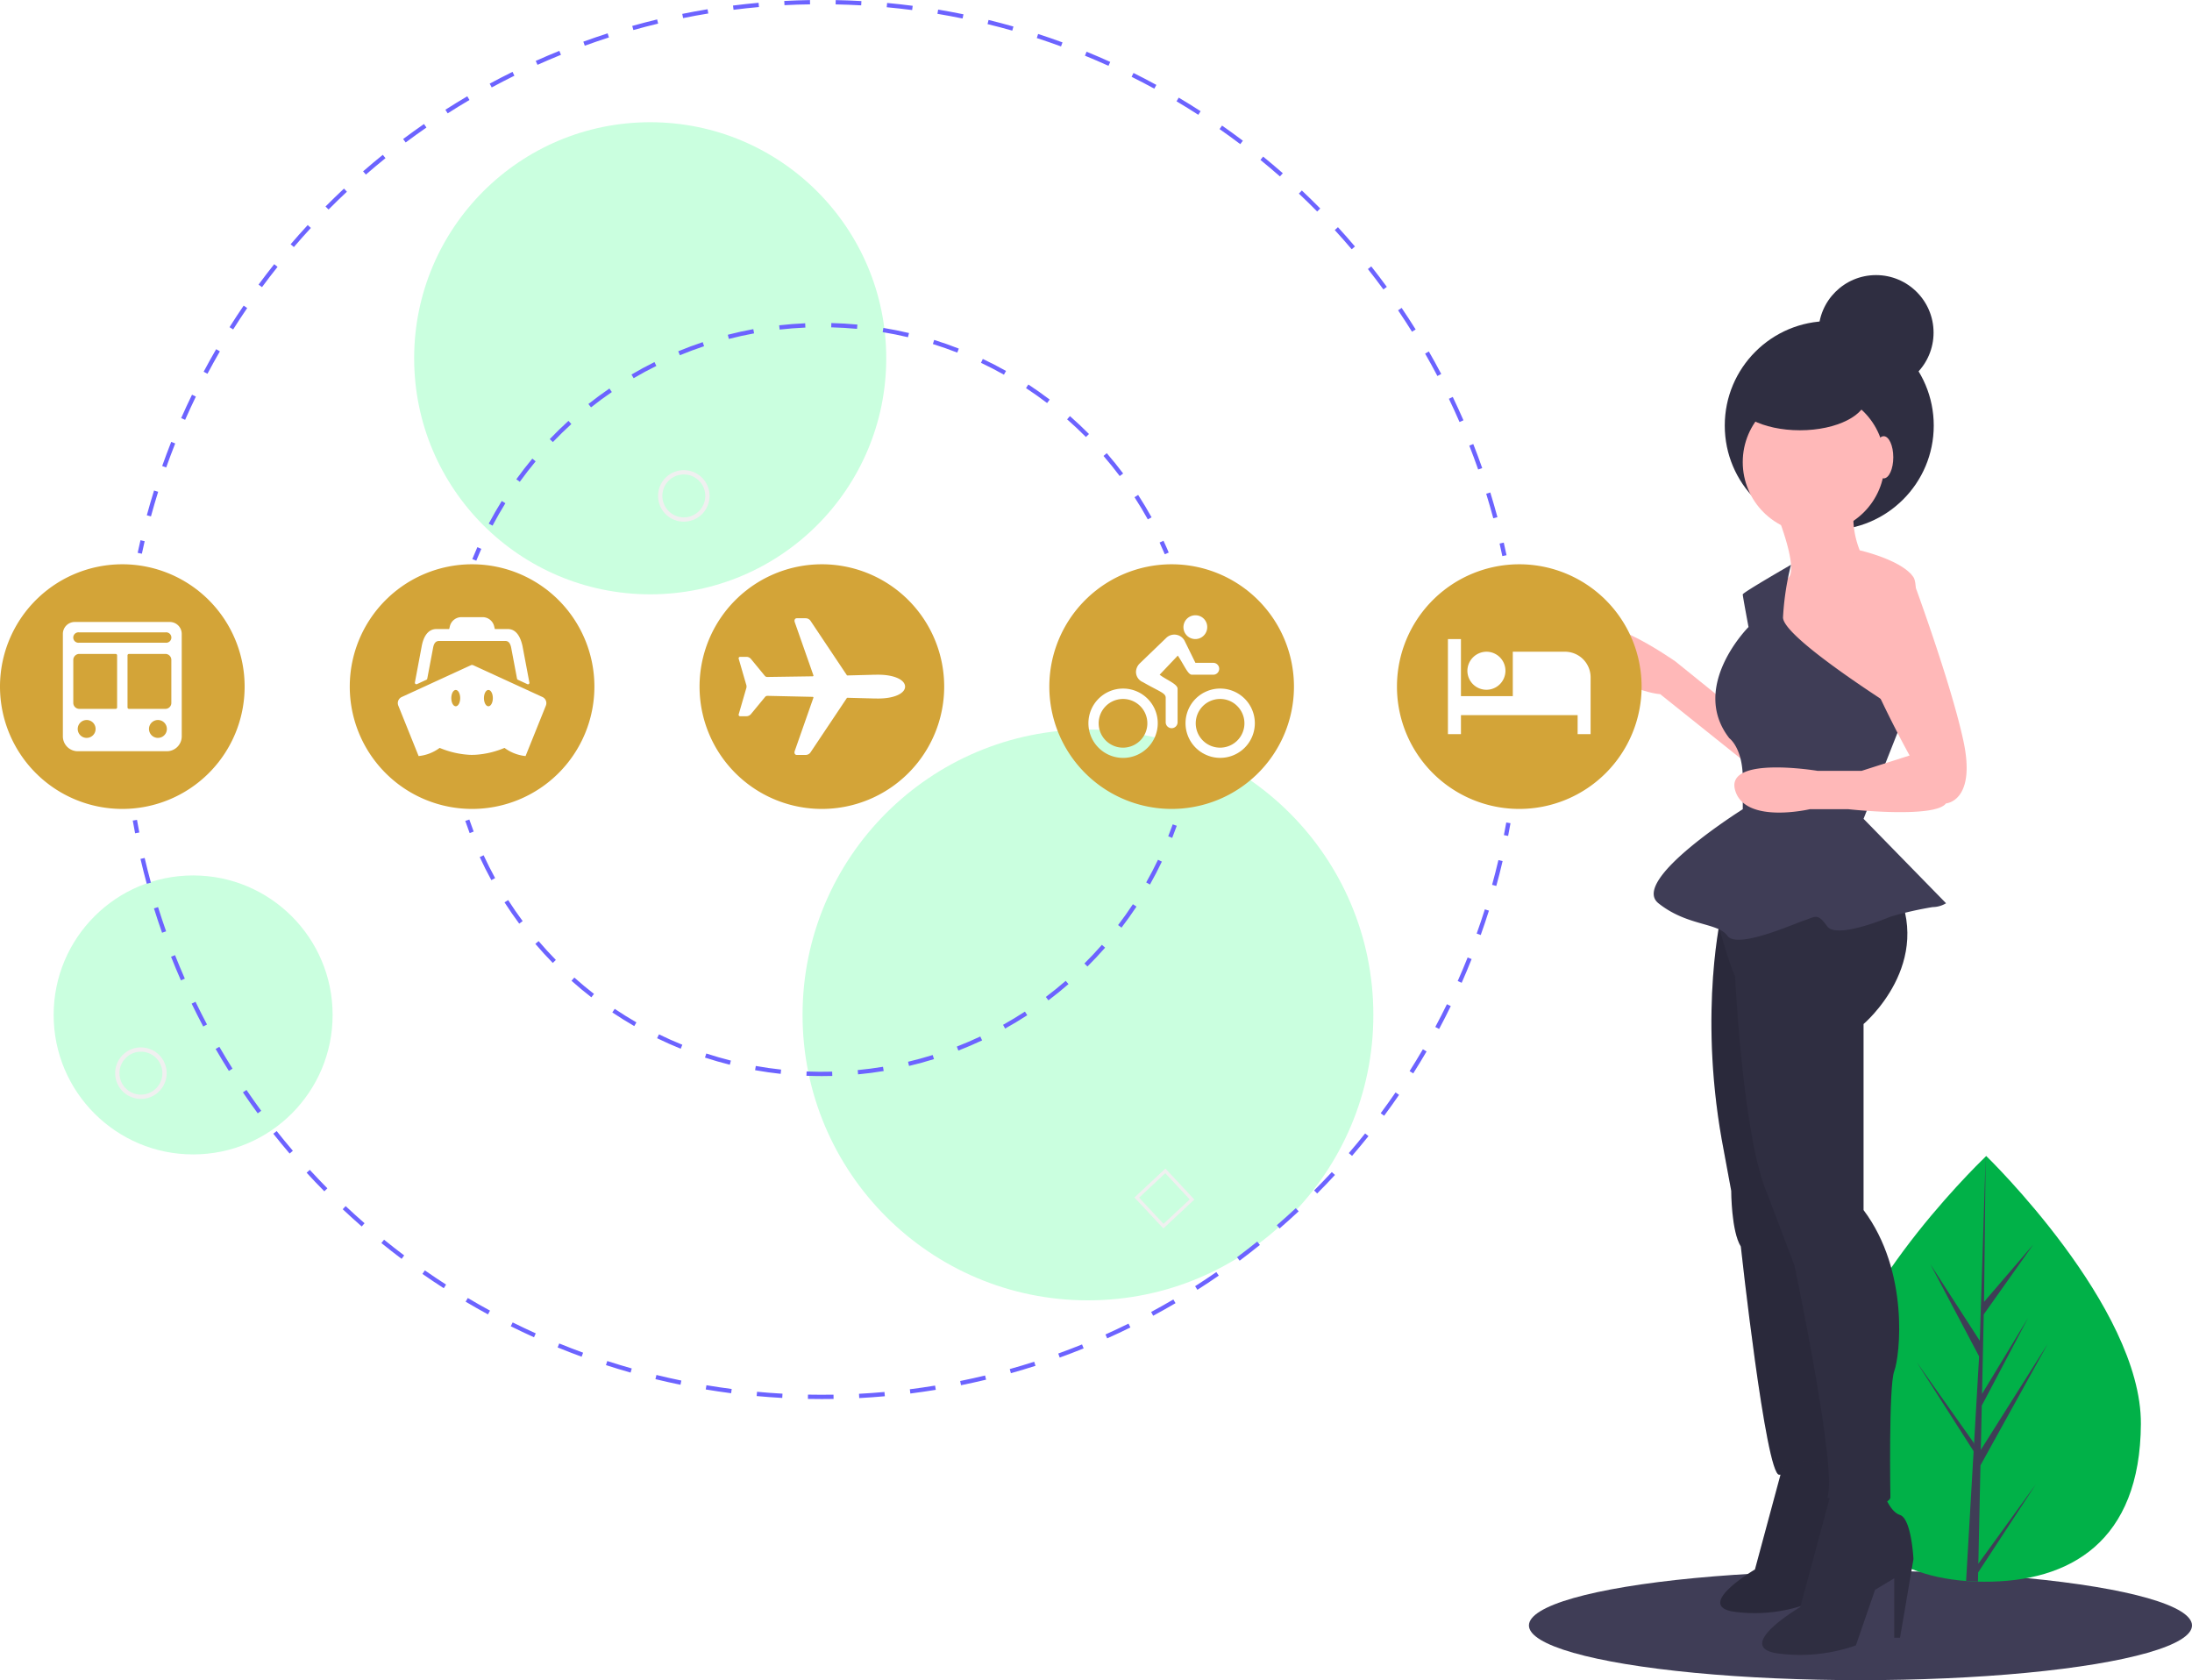 <svg xmlns="http://www.w3.org/2000/svg" width="303.162" height="232.366" viewBox="0 0 303.162 232.366"><defs><style>.a{fill:#3f3d56;}.b{fill:#01b148;}.c{fill:#2f2e41;}.d{fill:#ffb8b8;}.e{opacity:0.1;}.f{fill:#4dff95;opacity:0.3;}.g{fill:#6c63ff;}.h{fill:#d3a438;}.i{fill:#f0f0f0;}</style></defs><ellipse class="a" cx="45.853" cy="7.568" rx="45.853" ry="7.568" transform="translate(211.457 217.23)"/><path class="b" d="M984.623,634.279c-.09,16.259-9.787,21.882-21.709,21.816q-.415,0-.827-.014-.828-.023-1.64-.085c-10.756-.822-19.084-6.836-19-21.956.087-15.648,20.2-35.285,21.7-36.737h0l.087-.083S984.712,618.021,984.623,634.279Z" transform="translate(-688.53 -437.344)"/><path class="a" d="M990.982,653.6l7.957-10.988-7.983,12.2-.028,1.266q-.829-.023-1.64-.085l.941-16.261-.006-.126.015-.024.089-1.536-7.869-12.317,7.9,11.166.018.326.711-12.286-6.723-12.721,6.819,10.561.81-25.476,0-.085v.083l-.222,20.093,6.807-7.928-6.847,9.659-.24,11,6.375-10.525-6.409,12.143-.133,6.118,9.248-14.649L991.275,640Z" transform="translate(-717.37 -437.342)"/><circle class="c" cx="14.452" cy="14.452" r="14.452" transform="translate(238.541 44.406)"/><circle class="d" cx="9.814" cy="9.814" r="9.814" transform="translate(241.028 54.093)"/><path class="d" d="M912.28,289.963s4.244,9.814,2.122,10.875-3.183,5.835-3.183,5.835l5.57,11.671,7.692,4.774h4.509s4.509-20.158,2.917-22.545-7.427-3.713-7.427-3.713a12.523,12.523,0,0,1-.8-6.1C924.216,287.842,912.28,289.963,912.28,289.963Z" transform="translate(-667.274 -220.752)"/><path class="d" d="M850.9,361.219l-6.9-5.57s-12.466-8.753-10.875-2.387,8.753,6.9,8.753,6.9l11.936,9.549Z" transform="translate(-612.263 -264.157)"/><path class="c" d="M888.205,480.738s-3.183,13.262,0,31.3l1.326,7.161s0,5.57,1.326,7.692c0,0,3.448,31.563,5.3,31.563s7.692-1.061,8.222-1.857-10.344-77.185-10.344-77.185Z" transform="translate(-650.095 -354.5)"/><path class="e" d="M888.205,480.738s-3.183,13.262,0,31.3l1.326,7.161s0,5.57,1.326,7.692c0,0,3.448,31.563,5.3,31.563s7.692-1.061,8.222-1.857-10.344-77.185-10.344-77.185Z" transform="translate(-650.095 -354.5)"/><path class="c" d="M899.806,738.6,895.7,753.829s-8.218,4.834-3.142,5.8a21.165,21.165,0,0,0,10.151-.967l2.417-7.009,2.417-1.45V757.7h.725l1.692-9.909s-.242-5.076-1.692-5.559-2.175-3.142-2.175-3.142Z" transform="translate(-652.985 -536.767)"/><path class="e" d="M899.806,738.6,895.7,753.829s-8.218,4.834-3.142,5.8a21.165,21.165,0,0,0,10.151-.967l2.417-7.009,2.417-1.45V757.7h.725l1.692-9.909s-.242-5.076-1.692-5.559-2.175-3.142-2.175-3.142Z" transform="translate(-652.985 -536.767)"/><path class="c" d="M887.983,464.262s2.122,7.957,2.918,9.283c0,0,1.061,22.546,4.509,30.237l3.713,9.814s6.1,28.911,4.509,32.094c0,0,8.222,1.857,8.753,0,0,0-.265-15.384.53-17.506s2.122-13.792-4.244-22.28V480.176s10.079-8.488,4.244-19.362S887.983,464.262,887.983,464.262Z" transform="translate(-650.934 -338.554)"/><path class="c" d="M920.235,751.1l-4.509,16.71s-9.018,5.3-3.448,6.366a23.226,23.226,0,0,0,11.14-1.061l2.652-7.692,2.652-1.592v8.223h.8l1.857-10.875s-.265-5.57-1.857-6.1-2.387-3.448-2.387-3.448Z" transform="translate(-666.741 -545.557)"/><path class="a" d="M878.878,321.7s-6.677,3.837-6.677,4.1.8,4.509.8,4.509-8.223,8.223-2.652,15.384c0,0,1.857,1.326,1.857,5.57v4.244s-15.649,9.814-11.671,13,8.223,2.652,9.549,4.509,9.018-1.591,10.609-2.122,1.857-1.061,3.183.8,8.753-1.326,8.753-1.326a49.952,49.952,0,0,1,5.835-1.326,3.669,3.669,0,0,0,1.857-.53L888.91,356.833l5.7-14.456S877.77,331.9,877.77,328.983A37.834,37.834,0,0,1,878.878,321.7Z" transform="translate(-631.173 -243.592)"/><path class="d" d="M915.621,323.9a12.346,12.346,0,0,0-.8,11.405,153.583,153.583,0,0,0,6.9,14.323l-6.631,2.122h-6.1s-12.732-2.122-11.405,2.652,10.344,2.652,10.344,2.652h5.3s11.936,1.326,13.527-.8c0,0,4.244-.265,2.387-8.753s-7.278-23.017-7.278-23.017Z" transform="translate(-657.618 -245.143)"/><ellipse class="c" cx="9.256" cy="4.709" rx="9.256" ry="4.709" transform="translate(239.677 50.089)"/><ellipse class="d" cx="1.326" cy="2.918" rx="1.326" ry="2.918" transform="translate(259.197 60.326)"/><circle class="c" cx="7.957" cy="7.957" r="7.957" transform="translate(251.505 38.046)"/><circle class="f" cx="32.646" cy="32.646" r="32.646" transform="translate(57.279 16.903)"/><circle class="f" cx="19.291" cy="19.291" r="19.291" transform="translate(7.42 121.073)"/><circle class="f" cx="39.472" cy="39.472" r="39.472" transform="translate(110.996 100.892)"/><path class="g" d="M154,312.135l-.581-.124q.186-.875.389-1.744l.578.135Q154.19,311.266,154,312.135Z" transform="translate(-134.378 -235.555)"/><path class="g" d="M343.891,130.2c-.3-1.131-.635-2.273-.981-3.394l.567-.175c.349,1.128.681,2.277.988,3.415Zm-185.648-.259-.573-.156c.311-1.141.647-2.294,1-3.425l.567.177c-.352,1.124-.686,2.27-.995,3.4ZM341.8,123.455c-.389-1.108-.8-2.221-1.228-3.308l.552-.217c.429,1.093.845,2.213,1.236,3.329Zm-181.447-.283-.56-.2c.4-1.117.817-2.24,1.252-3.34l.552.219c-.433,1.093-.851,2.209-1.244,3.319Zm178.868-6.287c-.467-1.073-.962-2.153-1.469-3.21l.535-.257c.511,1.064,1.009,2.151,1.479,3.23Zm-176.257-.3-.543-.239c.476-1.083.979-2.172,1.5-3.236l.534.259c-.512,1.058-1.012,2.14-1.486,3.216Zm173.2-6.063c-.547-1.039-1.12-2.08-1.7-3.095l.515-.3c.586,1.021,1.163,2.068,1.713,3.114Zm-170.11-.311-.524-.279c.555-1.045,1.137-2.094,1.73-3.116l.514.3C167.19,108.129,166.611,109.171,166.059,110.21ZM332.65,104.4c-.62-.994-1.269-1.991-1.926-2.963l.492-.333c.662.978,1.314,1.981,1.938,2.981Zm-163.04-.313-.5-.316c.63-1,1.287-2,1.953-2.979l.49.334c-.663.971-1.316,1.967-1.942,2.96Zm159.079-5.54c-.689-.943-1.409-1.89-2.139-2.814l.466-.368c.735.931,1.459,1.884,2.152,2.832ZM173.6,98.236l-.478-.352c.7-.952,1.431-1.9,2.166-2.826l.464.37c-.731.918-1.455,1.863-2.153,2.809Zm150.708-5.242c-.76-.894-1.547-1.786-2.34-2.651l.438-.4c.8.871,1.59,1.769,2.354,2.668Zm-146.3-.3-.451-.386c.768-.9,1.564-1.791,2.366-2.66l.436.4c-.8.864-1.588,1.753-2.352,2.643Zm141.526-4.921c-.825-.837-1.676-1.67-2.528-2.474l.408-.432c.858.809,1.713,1.647,2.544,2.489ZM182.806,87.5l-.421-.418c.834-.839,1.693-1.673,2.554-2.479l.405.433c-.856.8-1.71,1.629-2.538,2.464Zm131.581-4.577c-.883-.774-1.793-1.543-2.7-2.284l.374-.46c.916.745,1.831,1.518,2.72,2.3ZM187.97,82.668l-.39-.448c.892-.775,1.809-1.544,2.727-2.285l.373.462c-.912.736-1.824,1.5-2.711,2.271ZM308.9,78.457c-.936-.706-1.9-1.406-2.864-2.08l.34-.487c.971.678,1.94,1.382,2.882,2.093Zm-115.426-.23-.356-.475c.947-.708,1.918-1.408,2.886-2.079l.338.488C195.377,76.828,194.412,77.523,193.471,78.227ZM303.095,74.4c-.987-.637-2-1.264-3.01-1.865l.3-.51c1.016.6,2.035,1.235,3.029,1.876Zm-103.813-.2-.32-.5c.995-.636,2.014-1.262,3.03-1.861l.3.512c-1.01.595-2.023,1.217-3.011,1.849Zm97.726-3.416c-1.029-.562-2.086-1.113-3.14-1.638l.265-.531c1.061.529,2.124,1.083,3.16,1.649Zm-91.638-.17-.282-.522c1.038-.561,2.1-1.11,3.157-1.632l.263.532c-1.051.519-2.106,1.065-3.137,1.622Zm85.3-2.99c-1.069-.484-2.163-.956-3.254-1.4l.225-.549c1.1.449,2.2.924,3.274,1.411ZM211.7,67.489l-.243-.541c1.074-.482,2.173-.951,3.267-1.394l.223.55c-1.087.441-2.18.907-3.247,1.386Zm72.408-2.546c-1.106-.405-2.233-.794-3.351-1.157l.183-.565c1.125.365,2.259.757,3.372,1.165Zm-65.866-.1-.2-.558c1.108-.4,2.238-.788,3.359-1.149l.182.565c-1.114.358-2.237.742-3.338,1.141Zm59.123-2.085c-1.13-.321-2.281-.625-3.42-.9l.141-.576c1.146.28,2.3.586,3.441.909Zm-52.4-.076-.161-.572c1.136-.319,2.294-.621,3.444-.9l.139.577C227.248,62.06,226.1,62.36,224.967,62.677Zm45.527-1.6c-1.149-.236-2.319-.454-3.477-.648l.1-.585c1.165.195,2.342.414,3.5.652Zm-38.651-.056-.118-.582c1.159-.235,2.336-.451,3.5-.642l.1.586c-1.157.19-2.328.4-3.479.638Zm31.675-1.112c-1.166-.151-2.349-.282-3.515-.39l.055-.591c1.174.109,2.364.241,3.537.393Zm-24.7-.035-.075-.589c1.17-.148,2.36-.277,3.538-.383l.053.591c-1.171.1-2.354.233-3.517.38Zm17.653-.616c-1.17-.065-2.359-.11-3.535-.133l.012-.594c1.183.023,2.379.068,3.556.134Zm-10.608-.015-.031-.593c1.179-.062,2.375-.1,3.557-.123l.01.594C248.228,59.136,247.039,59.177,245.867,59.239Z" transform="translate(-137.364 -58.523)"/><path class="g" d="M788.453,313.245q-.183-.87-.38-1.734l.578-.133q.2.869.383,1.745Z" transform="translate(-580.675 -236.336)"/><path class="g" d="M790.672,443.663l-.583-.115q.171-.87.328-1.745l.584.1Q790.844,442.788,790.672,443.663Z" transform="translate(-582.093 -328.053)"/><path class="g" d="M248.976,533.134q-.968,0-1.931-.019l.012-.594c1.173.023,2.355.024,3.53.005l.01.594Q249.788,533.134,248.976,533.134Zm5.169-.135-.031-.593c1.174-.062,2.358-.146,3.52-.25l.053.591C256.517,532.852,255.326,532.936,254.145,533Zm-10.647-.017c-1.178-.066-2.369-.154-3.54-.262l.054-.591c1.164.108,2.348.2,3.519.261Zm17.718-.614-.074-.589c1.168-.148,2.343-.318,3.492-.507l.1.586c-1.156.189-2.338.36-3.514.509Zm-24.788-.039c-1.173-.152-2.354-.327-3.512-.521l.1-.585c1.15.192,2.325.366,3.49.517Zm31.794-1.108-.117-.582c1.152-.232,2.311-.489,3.445-.762l.139.577c-1.141.275-2.308.533-3.467.767Zm-38.8-.062c-1.158-.238-2.324-.5-3.464-.778l.141-.577c1.134.277,2.292.537,3.443.773Zm45.7-1.6-.16-.571c1.126-.315,2.263-.657,3.38-1.015l.181.565c-1.123.36-2.267.7-3.4,1.021Zm-52.6-.084c-1.135-.322-2.281-.67-3.406-1.035l.183-.565c1.119.362,2.258.708,3.386,1.028Zm59.35-2.079-.2-.558c1.1-.4,2.2-.82,3.288-1.258l.222.55c-1.091.441-2.2.867-3.308,1.266Zm-66.121-.116c-1.109-.406-2.226-.837-3.319-1.284l.224-.549c1.086.443,2.2.873,3.3,1.276Zm72.689-2.537-.242-.542c1.068-.478,2.141-.982,3.188-1.5l.262.533c-1.053.519-2.133,1.026-3.208,1.507Zm-79.276-.151c-1.076-.486-2.157-1-3.213-1.524l.264-.532c1.05.522,2.124,1.032,3.193,1.515Zm85.635-2.98-.282-.522c1.032-.556,2.065-1.137,3.071-1.728l.3.512c-1.012.594-2.052,1.18-3.09,1.739Zm-92-.186c-1.037-.564-2.077-1.155-3.091-1.756l.3-.511c1.008.6,2.041,1.185,3.072,1.745Zm98.118-3.4-.319-.5c.983-.626,1.971-1.282,2.937-1.95l.337.489c-.972.671-1.966,1.331-2.955,1.961Zm-104.233-.22c-.991-.638-1.985-1.3-2.953-1.978l.339-.487c.962.67,1.949,1.331,2.934,1.965Zm110.07-3.81-.355-.476c.936-.7,1.875-1.425,2.788-2.16l.372.463c-.919.739-1.863,1.47-2.8,2.173Zm-115.9-.251c-.94-.707-1.882-1.443-2.8-2.187l.374-.461c.912.74,1.848,1.471,2.782,2.174Zm121.43-4.2-.388-.449c.885-.766,1.767-1.559,2.624-2.358l.4.434c-.861.8-1.749,1.6-2.64,2.373Zm-126.946-.279c-.889-.776-1.774-1.579-2.631-2.385l.407-.432c.852.8,1.732,1.6,2.615,2.37Zm132.14-4.561-.42-.419c.829-.832,1.652-1.688,2.446-2.544l.435.4C319.145,503.006,318.316,503.867,317.482,504.7Zm-137.312-.3c-.827-.836-1.651-1.7-2.45-2.57l.437-.4c.794.863,1.613,1.722,2.435,2.554Zm142.14-4.9-.45-.387c.766-.889,1.524-1.8,2.255-2.717l.464.371C323.843,497.683,323.079,498.6,322.309,499.5Zm-146.943-.323c-.764-.9-1.523-1.817-2.255-2.741l.465-.369c.728.918,1.482,1.834,2.241,2.724Zm151.38-5.225-.477-.354c.7-.945,1.391-1.912,2.051-2.874l.489.336C328.145,492.025,327.451,493,326.746,493.949Zm-155.788-.337c-.7-.949-1.387-1.924-2.048-2.9l.491-.334c.657.967,1.342,1.936,2.035,2.879Zm159.807-5.523-.5-.318c.626-.988,1.244-2,1.835-3.018l.513.3c-.6,1.021-1.217,2.042-1.847,3.037Zm-163.8-.343c-.625-1-1.241-2.018-1.83-3.037l.514-.3c.585,1.013,1.2,2.028,1.819,3.019Zm167.376-5.8-.523-.28c.555-1.038,1.1-2.1,1.609-3.146l.533.26C335.45,479.84,334.905,480.906,334.346,481.95Zm-170.923-.343c-.551-1.04-1.09-2.1-1.6-3.162l.534-.259c.508,1.052,1.044,2.109,1.591,3.143Zm174.043-6.046-.543-.241c.475-1.071.937-2.167,1.373-3.258l.551.22C338.409,473.38,337.944,474.483,337.467,475.561Zm-177.128-.334c-.473-1.078-.932-2.178-1.364-3.27l.552-.219c.429,1.085.885,2.178,1.355,3.25Zm179.769-6.272-.559-.2c.4-1.107.775-2.235,1.129-3.352l.566.179c-.355,1.124-.737,2.259-1.136,3.373Zm-182.375-.315c-.393-1.111-.77-2.244-1.121-3.369l.567-.177c.349,1.118.724,2.244,1.114,3.348Zm184.52-6.472-.572-.158c.311-1.125.605-2.275.875-3.418l.578.137C342.862,459.878,342.566,461.035,342.253,462.167Zm-186.638-.3c-.309-1.135-.6-2.292-.868-3.438l.578-.134c.266,1.139.556,2.289.863,3.417Z" transform="translate(-135.309 -339.646)"/><path class="g" d="M151.441,442.426q-.17-.876-.323-1.757l.585-.1q.153.876.321,1.746Z" transform="translate(-132.756 -327.183)"/><path class="g" d="M634.207,444.539l-.552-.218c.215-.545.425-1.1.622-1.657l.559.2C634.637,443.424,634.425,443.988,634.207,444.539Z" transform="translate(-472.086 -328.658)"/><path class="g" d="M360.126,487.613c-.711,0-1.429-.015-2.133-.043l.024-.593c1.168.047,2.362.055,3.534.023l.016.594Q360.849,487.613,360.126,487.613Zm5.009-.238-.056-.591c1.169-.111,2.348-.265,3.5-.456l.1.585c-1.17.194-2.362.349-3.545.461Zm-10.706-.07c-1.181-.128-2.371-.3-3.538-.508l.1-.584c1.154.206,2.33.376,3.5.5Zm17.755-1.095-.137-.577c1.143-.271,2.289-.585,3.408-.934l.177.567c-1.132.352-2.291.67-3.447.944Zm-24.788-.164c-1.153-.29-2.309-.623-3.436-.99l.184-.565c1.114.363,2.257.693,3.4.979Zm31.61-1.96-.215-.553c1.092-.425,2.185-.894,3.247-1.394l.253.537C381.216,483.181,380.111,483.656,379.006,484.086Zm-38.4-.256c-1.1-.445-2.2-.935-3.266-1.455l.26-.533c1.054.514,2.14,1,3.229,1.438Zm44.869-2.788-.289-.518c1.025-.573,2.043-1.187,3.025-1.827l.324.5C387.537,479.841,386.507,480.463,385.47,481.042Zm-51.293-.343c-1.029-.592-2.05-1.228-3.035-1.889l.331-.493c.974.654,1.984,1.282,3,1.868Zm57.279-3.559-.358-.474c.938-.708,1.863-1.456,2.748-2.224l.389.449C393.34,475.668,392.405,476.424,391.456,477.14Zm-63.214-.423c-.94-.728-1.865-1.5-2.749-2.286l.395-.443c.874.779,1.789,1.539,2.718,2.26Zm68.611-4.258-.419-.421c.832-.828,1.646-1.695,2.419-2.577l.446.391c-.782.892-1.605,1.768-2.447,2.606Zm-73.947-.494c-.83-.848-1.642-1.735-2.412-2.638l.452-.385c.762.893,1.564,1.77,2.385,2.608Zm78.658-4.878-.472-.36c.711-.932,1.4-1.9,2.046-2.882l.5.327C402.981,465.163,402.285,466.143,401.565,467.086Zm-83.3-.556c-.708-.954-1.391-1.944-2.03-2.942l.5-.32c.632.987,1.307,1.966,2.007,2.909Zm87.232-5.409-.517-.292c.577-1.021,1.126-2.076,1.632-3.135l.536.256c-.512,1.071-1.067,2.138-1.651,3.171Zm-91.085-.607c-.571-1.042-1.112-2.116-1.608-3.192l.539-.249c.491,1.064,1.026,2.125,1.59,3.156Z" transform="translate(-246.459 -338.791)"/><path class="g" d="M306.678,442.293c-.21-.553-.414-1.12-.606-1.685l.562-.191c.19.558.392,1.119.6,1.666Z" transform="translate(-241.723 -327.077)"/><path class="g" d="M309.9,315.368l-.551-.221c.222-.553.457-1.108.7-1.65l.543.24C310.352,314.273,310.12,314.821,309.9,315.368Z" transform="translate(-244.028 -237.825)"/><path class="g" d="M317.538,237.059l-.525-.277c.561-1.06,1.166-2.115,1.8-3.134l.5.313C318.691,234.969,318.092,236.011,317.538,237.059Zm90.625-.865c-.574-1.037-1.192-2.067-1.838-3.064l.5-.323c.653,1.008,1.279,2.051,1.859,3.1Zm-86.856-5.2-.481-.348c.7-.973,1.448-1.934,2.216-2.856l.456.38C322.739,229.082,322,230.031,321.307,230.993Zm82.971-.792c-.712-.948-1.467-1.883-2.243-2.781l.449-.388c.786.908,1.549,1.854,2.269,2.813Zm-78.4-4.7-.429-.41c.829-.867,1.7-1.716,2.587-2.523l.4.439C327.558,223.809,326.7,224.648,325.878,225.505Zm73.728-.7c-.836-.841-1.713-1.664-2.605-2.446l.391-.446c.9.79,1.789,1.623,2.635,2.474Zm-68.446-4.1-.368-.465c.942-.745,1.921-1.466,2.91-2.143l.335.49C333.058,219.248,332.09,219.961,331.159,220.7Zm63.074-.6c-.944-.718-1.925-1.412-2.917-2.064l.326-.5c1,.659,2,1.361,2.95,2.088Zm-57.181-3.431-.3-.512c1.035-.607,2.1-1.186,3.178-1.72l.264.532C339.132,215.492,338.075,216.064,337.053,216.664Zm51.211-.49c-1.036-.582-2.1-1.133-3.174-1.64l.254-.536c1.083.513,2.163,1.071,3.211,1.659Zm-44.817-2.689-.227-.549c1.109-.458,2.248-.882,3.386-1.262l.188.563c-1.125.375-2.251.795-3.347,1.247Zm38.362-.367c-1.106-.432-2.24-.83-3.371-1.183l.177-.567c1.144.357,2.292.759,3.41,1.2Zm-31.588-1.89-.148-.575c1.161-.3,2.349-.56,3.529-.777l.107.584c-1.167.215-2.34.473-3.489.769Zm24.771-.236c-1.154-.273-2.333-.509-3.5-.7l.1-.586c1.184.194,2.376.433,3.544.709Zm-17.748-1.056-.067-.59c1.188-.134,2.4-.229,3.6-.281l.026.593c-1.189.052-2.387.146-3.562.278Zm10.7-.1c-1.178-.11-2.378-.181-3.566-.211l.014-.593c1.2.03,2.416.1,3.607.213Z" transform="translate(-249.417 -164.363)"/><path class="g" d="M630.351,312.373c-.23-.542-.472-1.087-.719-1.618l.538-.25c.25.537.5,1.088.728,1.636Z" transform="translate(-469.257 -235.721)"/><path class="h" d="M649.86,384.24a3.367,3.367,0,1,0,2.368.987A3.318,3.318,0,0,0,649.86,384.24Z" transform="translate(-481.104 -287.573)"/><path class="h" d="M604.618,384.24a3.367,3.367,0,1,0,2.368.986A3.367,3.367,0,0,0,604.618,384.24Z" transform="translate(-449.289 -287.573)"/><path class="h" d="M595.167,321.477a16.917,16.917,0,1,0,16.917,16.916A16.917,16.917,0,0,0,595.167,321.477Zm3.287,7.054a1.618,1.618,0,0,1,1.633,1.633,1.644,1.644,0,1,1-1.633-1.633Zm-10,19.724a4.795,4.795,0,1,1,4.792-4.793,4.795,4.795,0,0,1-4.792,4.793Zm7.535-9.554v4.623a.822.822,0,0,1-1.644,0V339.94c0-.673-.822-.822-3.159-2.168a1.53,1.53,0,0,1-.95-1.392,1.672,1.672,0,0,1,.478-1.151l3.683-3.549a1.607,1.607,0,0,1,2.543.339l1.515,3.087h2.466a.822.822,0,0,1,0,1.644h-2.948c-.55,0-.991-1.181-1.952-2.645l-2.512,2.645c.92.719,2.481,1.274,2.481,1.952Zm5.892,9.549a4.793,4.793,0,1,1,4.792-4.792,4.792,4.792,0,0,1-4.792,4.792Z" transform="translate(-433.124 -243.437)"/><path class="h" d="M757.167,321.477a16.917,16.917,0,1,0,16.917,16.916A16.916,16.916,0,0,0,757.167,321.477Zm-4.484,12.093a2.631,2.631,0,1,1-2.692,2.63,2.658,2.658,0,0,1,2.692-2.63Zm14.347,11.4h-1.793v-2.63H749.1v2.63H747.3v-13.15H749.1v7.89h7.171V333.57h7.176a3.546,3.546,0,0,1,3.585,3.508Z" transform="translate(-547.045 -243.437)"/><path class="h" d="M153.912,363.246h-5.034a.206.206,0,0,0-.205.206v7.191a.206.206,0,0,0,.205.205h5.034a.824.824,0,0,0,.822-.822v-5.958A.824.824,0,0,0,153.912,363.246Z" transform="translate(-131.037 -272.81)"/><path class="h" d="M159.832,394.045a1.237,1.237,0,1,0,.972.358A1.234,1.234,0,0,0,159.832,394.045Z" transform="translate(-138.087 -294.465)"/><path class="h" d="M126.619,394.045a1.237,1.237,0,1,0,.972.358A1.234,1.234,0,0,0,126.619,394.045Z" transform="translate(-114.731 -294.465)"/><path class="h" d="M129.26,363.246h-5.024a.835.835,0,0,0-.832.832v5.938a.835.835,0,0,0,.832.832h5.024a.206.206,0,0,0,.205-.205v-7.191A.206.206,0,0,0,129.26,363.246Z" transform="translate(-113.268 -272.81)"/><path class="h" d="M106.167,321.477a16.917,16.917,0,1,0,16.917,16.916A16.916,16.916,0,0,0,106.167,321.477Zm8.219,23.8a2.061,2.061,0,0,1-2.055,2.055H100a2.061,2.061,0,0,1-2.055-2.055V331.1a1.648,1.648,0,0,1,1.644-1.644h13.15a1.649,1.649,0,0,1,1.644,1.644Z" transform="translate(-89.25 -243.437)"/><path class="h" d="M136.194,353.2h-12.02a.721.721,0,1,0,0,1.438h12.02a.721.721,0,1,0,0-1.438Z" transform="translate(-113.267 -265.747)"/><path class="h" d="M315.4,380.035c-.339,0-.616.5-.616,1.13s.277,1.13.616,1.13.616-.5.616-1.13S315.744,380.035,315.4,380.035Z" transform="translate(-247.853 -284.616)"/><path class="h" d="M300.174,380.035c-.339,0-.616.5-.616,1.13s.277,1.13.616,1.13.616-.5.616-1.13S300.513,380.035,300.174,380.035Z" transform="translate(-237.143 -284.616)"/><path class="h" d="M269.167,321.477a16.917,16.917,0,1,0,16.916,16.916A16.916,16.916,0,0,0,269.167,321.477Zm-7.91,16.341.935-4.972c.241-1.351.868-2.414,2.044-2.414H266l.1-.406a1.643,1.643,0,0,1,1.592-1.238h2.928a1.644,1.644,0,0,1,1.592,1.233l.1.411H274.1c1.151,0,1.762,1.043,2.05,2.409v.005l.94,4.977a.2.2,0,0,1-.288.226l-1.3-.6a.2.2,0,0,1-.118-.149l-.832-4.4c-.154-.565-.37-.822-.827-.822h-9.1c-.452,0-.7.272-.827.822l-.832,4.4a.207.207,0,0,1-.118.149l-1.3.6a.206.206,0,0,1-.288-.226Zm18.117,3.2L276.563,348a5.846,5.846,0,0,1-2.912-1.13,12.3,12.3,0,0,1-4.073.955c-.144.005-.283.01-.411.01s-.267,0-.411-.01a12.429,12.429,0,0,1-4.073-.955A5.847,5.847,0,0,1,261.77,348l-2.81-6.981a.956.956,0,0,1-.067-.344.928.928,0,0,1,.539-.842l9.559-4.392a.4.4,0,0,1,.344,0l9.564,4.392a.928.928,0,0,1,.539.842.958.958,0,0,1-.067.344Z" transform="translate(-203.875 -243.437)"/><path class="h" d="M432.167,321.477a16.917,16.917,0,1,0,16.917,16.916A16.916,16.916,0,0,0,432.167,321.477Zm7.793,18.565c-.175,0-.755-.005-.925-.015l-3.334-.087a.1.1,0,0,0-.087.046l-5,7.479a.819.819,0,0,1-.693.38H428.7c-.288,0-.385-.288-.282-.555l2.573-7.34a.1.1,0,0,0-.092-.139l-6.251-.139a.421.421,0,0,0-.339.159l-1.937,2.348a.831.831,0,0,1-.647.313h-.858a.2.2,0,0,1-.2-.272l1.022-3.529a.838.838,0,0,0,0-.611l-1.022-3.529a.2.2,0,0,1,.2-.272h.863a.815.815,0,0,1,.647.313l1.9,2.311a.414.414,0,0,0,.339.159l6.287-.092a.1.1,0,0,0,.092-.139l-2.573-7.335c-.1-.267-.005-.555.283-.555h1.217a.825.825,0,0,1,.693.38l5,7.484a.1.1,0,0,0,.087.046l3.334-.087c.164-.01.75-.015.925-.015,2.281,0,3.714.74,3.714,1.649s-1.438,1.644-3.714,1.644Z" transform="translate(-318.499 -243.437)"/><path class="i" d="M146.483,553.736a3.561,3.561,0,1,1,3.561-3.562A3.561,3.561,0,0,1,146.483,553.736Zm0-6.529a2.968,2.968,0,1,0,2.968,2.968,2.968,2.968,0,0,0-2.968-2.968Z" transform="translate(-126.993 -401.757)"/><path class="i" d="M399.483,284.736a3.561,3.561,0,1,1,3.561-3.561A3.561,3.561,0,0,1,399.483,284.736Zm0-6.529a2.968,2.968,0,1,0,2.968,2.968A2.968,2.968,0,0,0,399.483,278.207Z" transform="translate(-304.907 -212.591)"/><path class="i" d="M621.925,611.362l-4-4.284,4.284-4,4,4.284Zm-3.359-4.262,3.381,3.625,3.625-3.381-3.382-3.625Z" transform="translate(-461.027 -441.466)"/></svg>